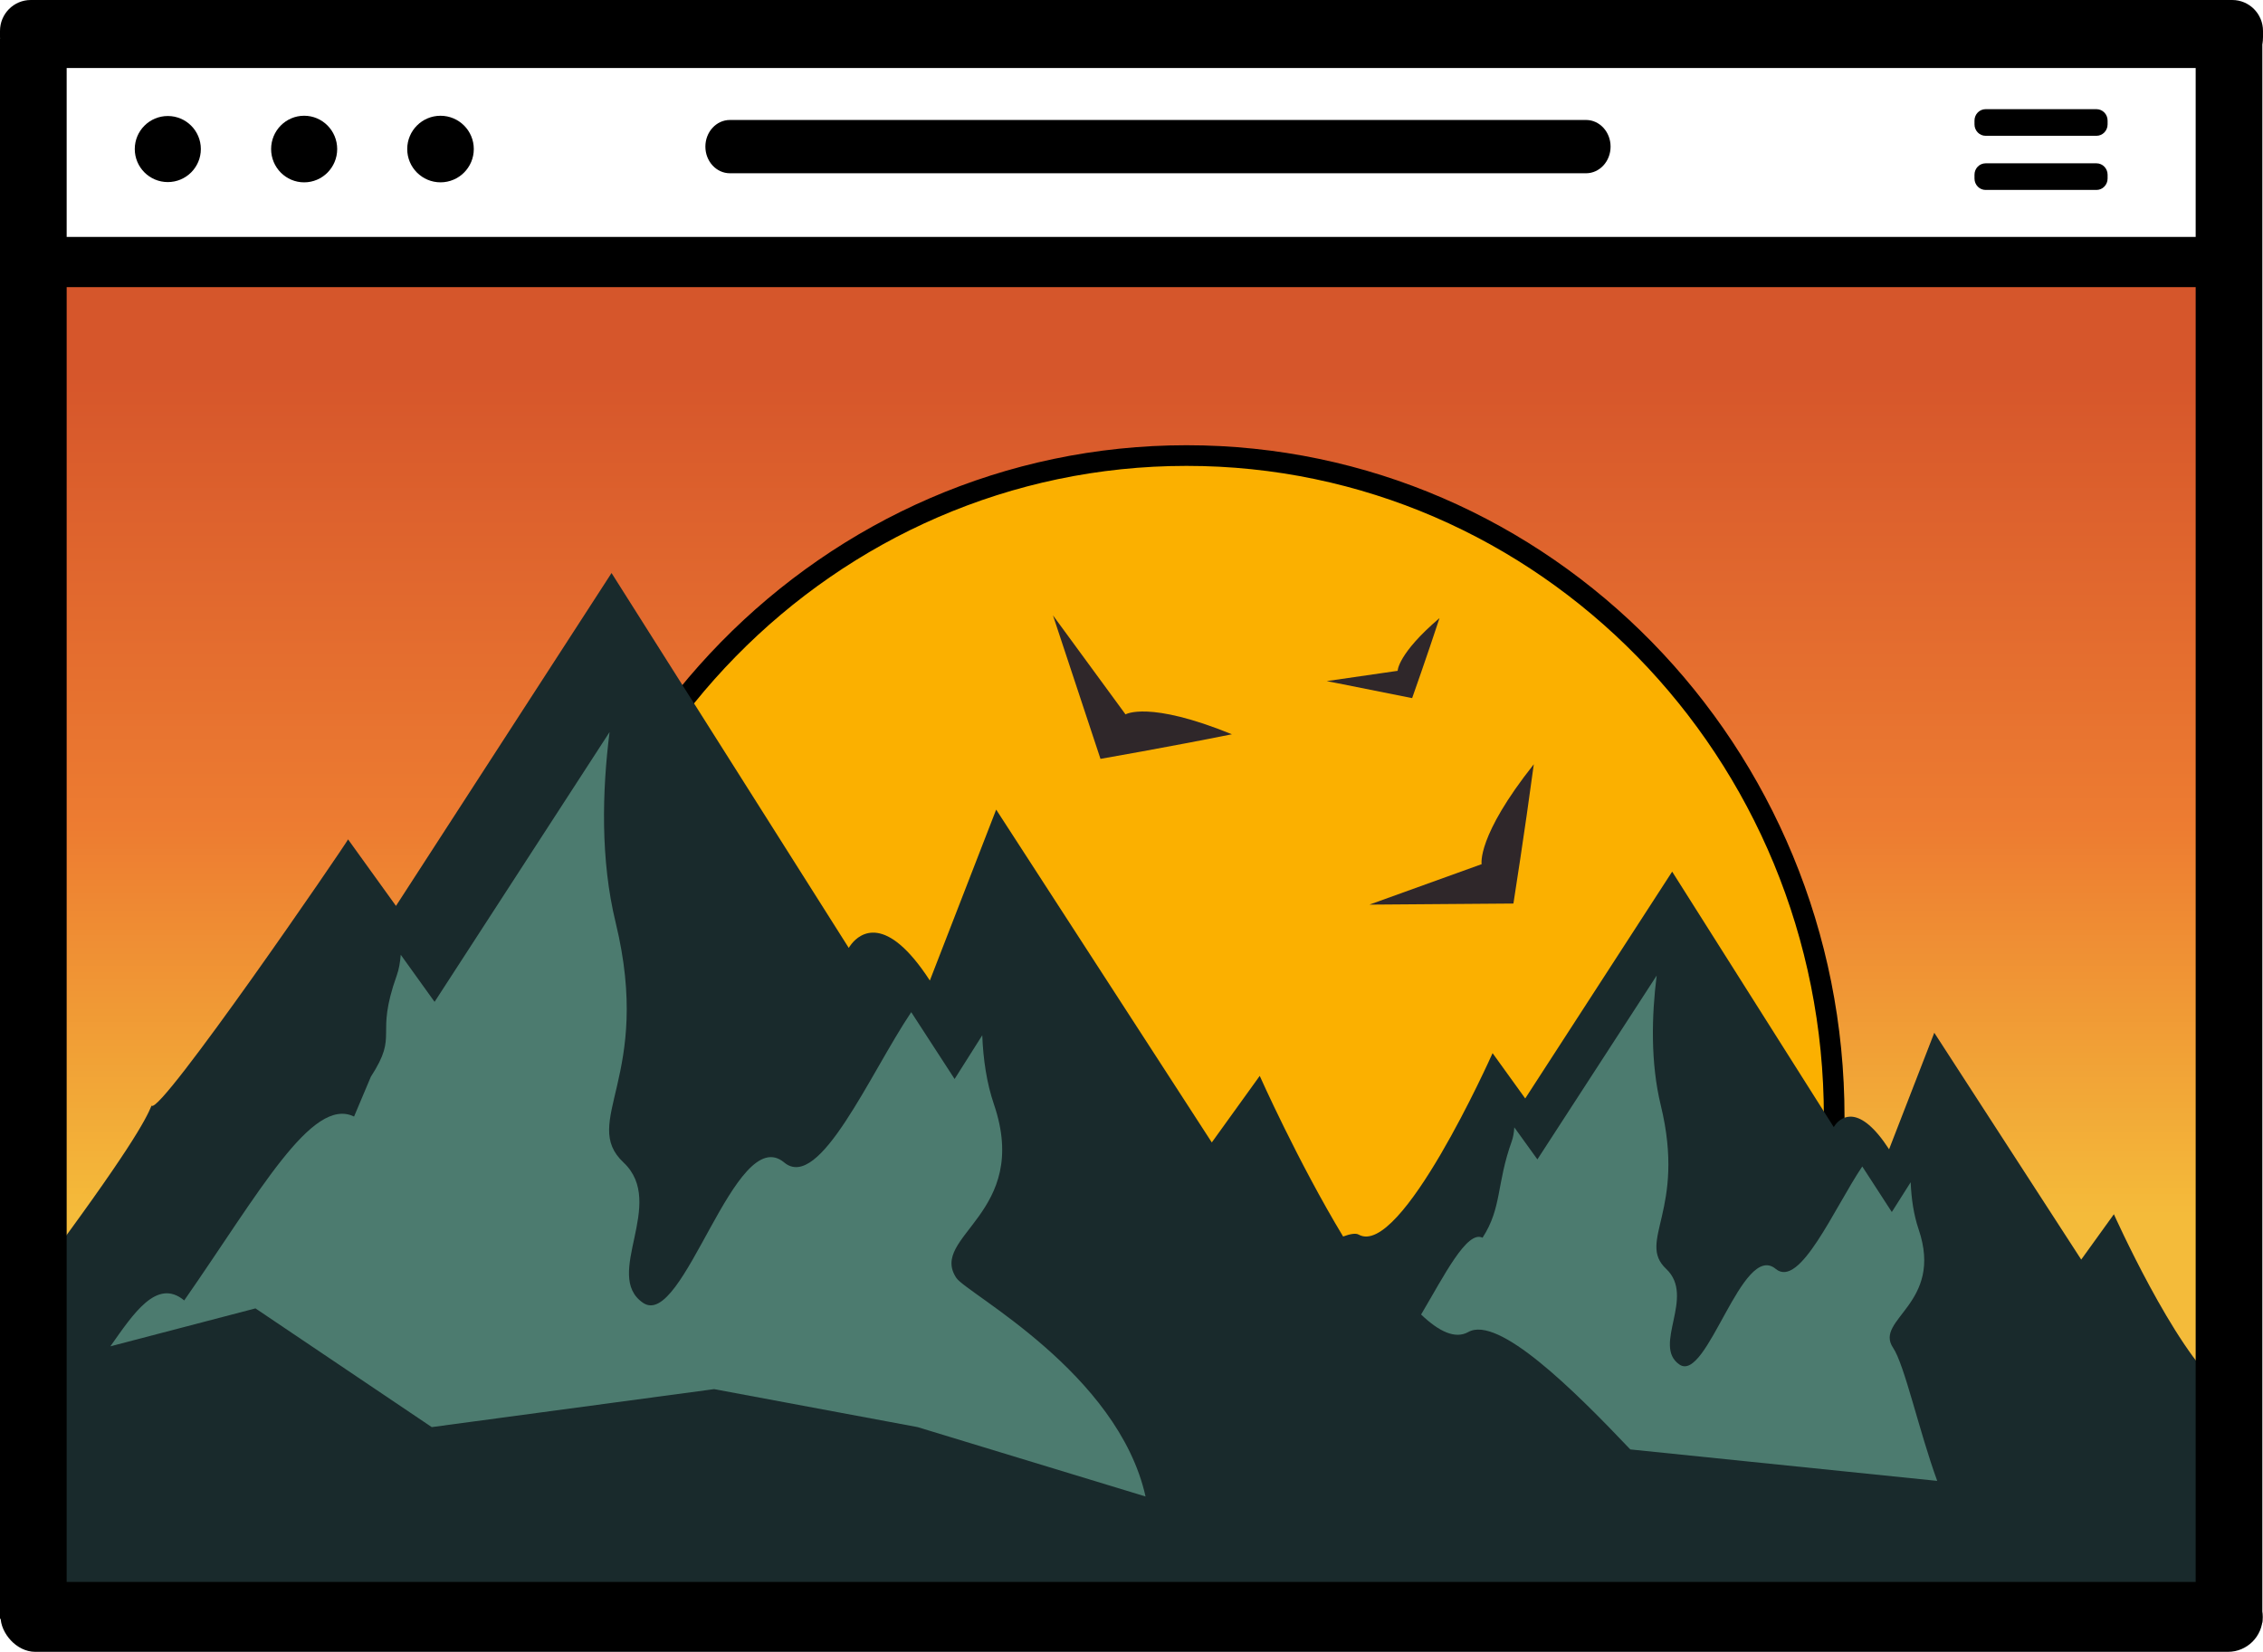 <?xml version="1.0" encoding="UTF-8"?>
<svg id="Layer_2" data-name="Layer 2" xmlns="http://www.w3.org/2000/svg" xmlns:xlink="http://www.w3.org/1999/xlink" viewBox="0 0 137 100">
  <defs>
    <linearGradient id="linear-gradient" x1="68.186" y1="-15.267" x2="68.186" y2="73.57" gradientUnits="userSpaceOnUse">
      <stop offset=".022" stop-color="#573734"/>
      <stop offset=".028" stop-color="#5f3933"/>
      <stop offset=".052" stop-color="#7f4031"/>
      <stop offset=".08" stop-color="#9a472f"/>
      <stop offset=".111" stop-color="#b04c2d"/>
      <stop offset=".147" stop-color="#c1502c"/>
      <stop offset=".191" stop-color="#cd532b"/>
      <stop offset=".254" stop-color="#d4552b"/>
      <stop offset=".427" stop-color="#d6562b"/>
      <stop offset=".736" stop-color="#ed7c31"/>
      <stop offset="1" stop-color="#f4bb3a"/>
    </linearGradient>
  </defs>
  <g id="Layer">
    <g id="Icon">
      <g id="Display">
        <rect id="Background" x="2.589" y="15.961" width="131.193" height="81.133" fill="url(#linear-gradient)" stroke-width="0"/>
        <g id="Forground">
          <path id="Sun" d="m109.707,78.014c.867-3.31,1.333-6.79,1.334-10.379.006-22.128-17.554-40.063-39.219-40.056-21.665.006-39.235,17.951-39.241,40.079-.001,3.589.46,7.069,1.328,10.378l75.796-.022" fill="#fbb000" stroke="#000" stroke-miterlimit="10" stroke-width="1.25"/>
          <g id="Birds">
            <path id="Bird1" d="m82.903,54.765l8.718-.066s.682-4.315,1.234-8.431c-3.471,4.373-3.158,6.048-3.158,6.048l-6.794,2.449Z" fill="#2f272a" stroke-width="0"/>
            <path id="Bird2" d="m63.746,37.253l2.876,8.688s4.09-.712,7.957-1.489c-5.042-2.056-6.441-1.204-6.441-1.204l-4.392-5.995Z" fill="#2f272a" stroke-width="0"/>
            <path id="Bird3" d="m80.318,41.232l5.172,1.03s.878-2.474,1.657-4.845c-2.535,2.164-2.535,3.194-2.535,3.194l-4.294.621Z" fill="#2f272a" stroke-width="0"/>
          </g>
          <g id="Mountains">
            <path d="m135.221,97.941c-.075-.724-.067-1.454.015-2.179-.019-.214,0-.43-.008-.644-.115-1.065-.058-2.145.167-3.194-.056-.284-.121-.567-.154-.854l.008-.002c-.545-1.612-.658-3.356-.35-5.026-.256-.679-.423-1.386-.523-2.102-2.746-2.268-6.403-10.432-6.403-10.432l-1.978,2.745-8.895-13.732-2.737,7.054c-1.813-2.794-2.889-1.933-3.231-1.514-.075.096-.117.174-.117.174l-9.784-15.468-8.895,13.732-1.978-2.745v.004c-.092.207-5.558,12.413-8.106,10.983-.169-.096-.493-.051-.941.116-2.733-4.524-5.048-9.725-5.048-9.725l-2.902,4.029-13.054-20.149-4.015,10.348c-2.662-4.101-4.238-2.84-4.736-2.223-.117.142-.173.249-.173.249l-14.361-22.696-13.05,20.152-2.902-4.029v.004c-.139.307-11.404,16.757-11.894,16.116-.355.861-1.354,2.777-7.052,10.422-.002.042.176,13.298.078,13.067.035.391.061,7.631.05,8.024" fill="#192a2c" stroke-width="0"/>
            <path d="m89.751,74.925h.004c1.176-1.822.833-3.238,1.764-5.831.087-.243.135-.53.156-.845l1.397,1.939,7.221-11.128c-.305,2.438-.38,5.272.252,7.867,1.546,6.357-1.476,8.198.325,9.892,1.796,1.69-.869,4.644.803,5.789,1.674,1.142,3.796-7.483,5.829-5.789,1.456,1.214,3.536-3.67,5.238-6.203l1.789,2.758,1.142-1.803c.041,1.011.186,1.98.478,2.841,1.546,4.524-2.705,5.448-1.546,7.176.702,1.041,1.587,5.095,2.675,8.063l-18.581-1.905c-3.425-3.61-7.988-8.129-9.807-7.108-.796.447-1.785-.034-2.857-1.059,1.394-2.356,2.774-5.114,3.715-4.651" fill="#4c7b6f" stroke-width="0"/>
            <path d="m11.153,78.726c4.551-6.538,7.728-12.376,10.281-11.131l1.016-2.408c1.727-2.671.212-2.338,1.572-6.144.128-.357.201-.778.239-1.243l2.048,2.851,10.593-16.331c-.45,3.58-.557,7.732.371,11.541,2.266,9.328-2.172,12.03.474,14.514,2.643,2.484-1.273,6.811,1.179,8.495,2.456,1.68,5.573-10.977,8.548-8.495,2.139,1.785,5.193-5.383,7.691-9.1l2.626,4.046,1.674-2.645c.058,1.479.273,2.904.705,4.171,2.266,6.635-3.969,7.987-2.27,10.523.63.936,9.773,5.726,11.451,13.225l-13.8-4.2-12.32-2.299-17.093,2.299-10.672-7.187-8.784,2.296c1.373-1.939,2.806-4.166,4.473-2.776" fill="#4c7b6f" stroke-width="0"/>
          </g>
        </g>
      </g>
      <g id="Screen">
        <rect id="Left" y="2.348" width="4.036" height="95.656" stroke-width="0"/>
        <rect id="Right" x="132.924" y="2.417" width="4.036" height="95.823" stroke-width="0"/>
        <g id="ToolBar">
          <g id="Navbar">
            <path id="Searchbar" d="m44.188,7.263h51.83c.82,0,1.485.722,1.485,1.612v.002c0,.89-.665,1.612-1.485,1.612h-51.83c-.82,0-1.485-.722-1.485-1.612v-.002c0-.89.665-1.612,1.485-1.612Z" stroke-width="0"/>
            <g id="Menu">
              <path d="m120.207,6.609h6.712c.372,0,.673.309.673.69v.232c0,.381-.301.69-.673.69h-6.712c-.372,0-.673-.309-.673-.69v-.232c0-.381.301-.69.673-.69Z" stroke-width="0"/>
              <path d="m120.207,9.887h6.712c.372,0,.673.309.673.69v.232c0,.381-.301.69-.673.69h-6.712c-.372,0-.673-.309-.673-.69v-.232c0-.381.301-.69.673-.69Z" stroke-width="0"/>
            </g>
            <g id="Buttons">
              <circle cx="10.159" cy="9.023" r="2" stroke-width="0"/>
              <ellipse cx="18.413" cy="9.023" rx="2" ry="2.016" stroke-width="0"/>
              <circle cx="26.668" cy="9.023" r="2.015" stroke-width="0"/>
            </g>
          </g>
          <path id="Top" d="m1.861,0h133.278c1.028,0,1.861.839,1.861,1.873v.37c0,1.035-.833,1.873-1.861,1.873H1.861c-1.028,0-1.861-.839-1.861-1.873v-.37C0,.839.833,0,1.861,0Z" stroke-width="0"/>
          <path id="Bottom" d="m1.94,14.342h133.434c.835,0,1.512.681,1.512,1.522h0c0,.841-.677,1.52-1.512,1.52H1.94c-.835,0-1.512-.681-1.512-1.522h0c0-.841.677-1.52,1.512-1.52Z" stroke-width="0"/>
        </g>
        <rect id="Bottom-2" data-name="Bottom" x=".037" y="95.77" width="136.943" height="4.23" rx="2.1" ry="2.1" stroke-width="0"/>
      </g>
    </g>
  </g>
</svg>